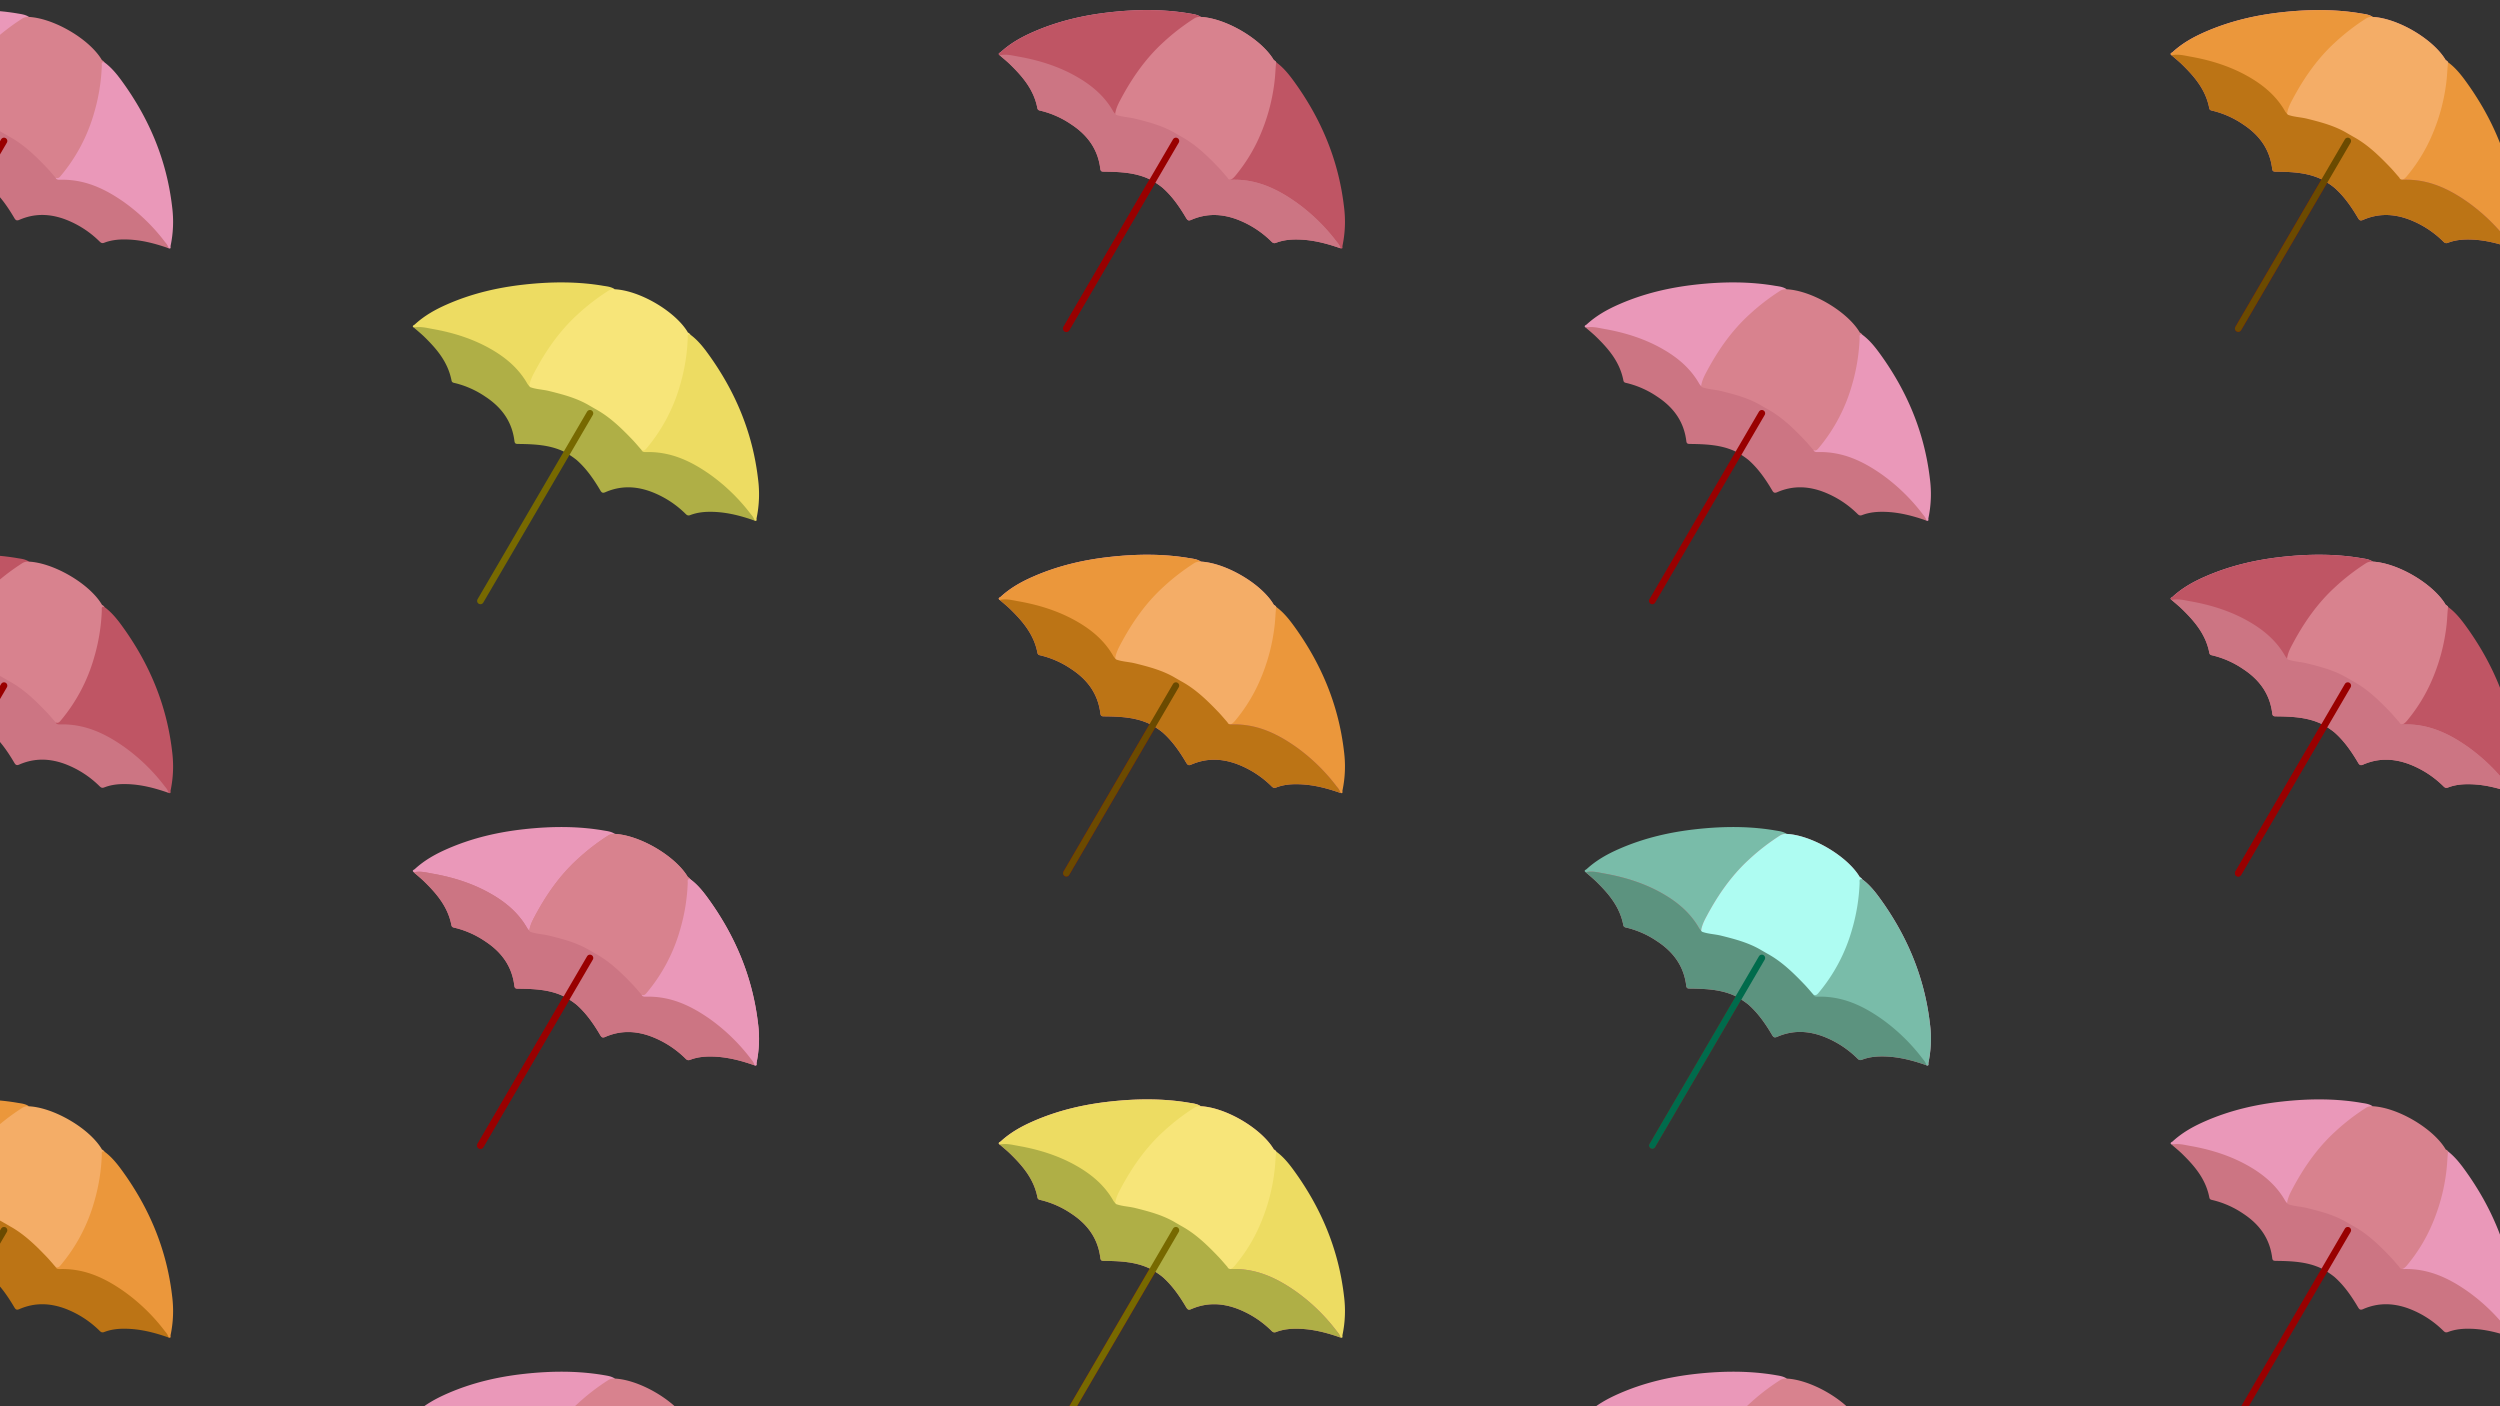 <svg xmlns="http://www.w3.org/2000/svg" viewBox="0 0 1920 1080"><rect x="0" y="0" width="1920" height="1080" fill="#333333" stroke="none"/><defs><style>.cls-1{fill:#ea98b9;}.cls-2{fill:#d8828e;}.cls-3{fill:#bf5564;}.cls-4{fill:#cc7583;}.cls-10,.cls-14,.cls-17,.cls-5{fill:none;stroke-linecap:round;stroke-miterlimit:10;stroke-width:5.1px;}.cls-5{stroke:#900;}.cls-6{fill:#eb973b;}.cls-7{fill:#79bca9;}.cls-8{fill:#f4ad67;}.cls-9{fill:#bc7415;}.cls-10{stroke:#6b4a00;}.cls-11{fill:#eddc62;}.cls-12{fill:#aefcf2;}.cls-13{fill:#5c937f;}.cls-14{stroke:#006b4c;}.cls-15{fill:#f7e579;}.cls-16{fill:#afaf46;}.cls-17{stroke:#776900;}</style></defs><g id="umb"><path class="cls-1" d="M1841.7,972.18c1.38.74,2.47.35,3.62-1a130.61,130.61,0,0,0,26-48.9,146.42,146.42,0,0,0,5.87-36c0-1.11-.65-3.28,1.94-2.72,5.5,4,9.77,9.3,13.77,14.83,20.28,28,34,59.52,38.26,95.88a90,90,0,0,1-1.15,30.29c-.14.64.62,2.67-1.48,1.84-4.81-3.48-8-8.57-12-13-11.32-12.63-24.18-23.2-39.3-30.62-9.08-4.45-18.8-7.26-29.32-7.23a20.69,20.69,0,0,1-4.39-.25C1842.06,975,1840.85,974.29,1841.7,972.18Z"/><path class="cls-1" d="M1822.24,431.34q-40,23.69-61.35,66.34c-1.42,2.84-2.51,5.84-3.75,8.76-2.67,1.11-3.37-1.16-4.27-2.7a63.67,63.67,0,0,0-13.78-15.86c-10.82-9.29-23.57-15.05-37.09-19.37a150.46,150.46,0,0,0-27.43-6c-2.37-.3-4.42-1.48-6.77-1.76-1.85-1.34.21-1.91.78-2.44,7.37-6.78,15.81-11.47,24.63-15.35,19.37-8.53,39.34-13.08,59.62-15.29,20.57-2.25,40.94-2.39,60.92,1.05C1816.71,429.19,1819.74,429.55,1822.24,431.34Z"/><path class="cls-2" d="M1867,524a147.68,147.68,0,0,0,12.06-45c.45-4.3.52-8.58,1.06-12.87a3.7,3.7,0,0,0-1.78-1.55c-4.35-7.53-13.45-16-25.34-22.87-11.18-6.42-22.42-10-31-10.38h0a8.24,8.24,0,0,0-5.34,1.5,166.78,166.78,0,0,0-23.24,18c-13.7,12.51-24.15,27.58-32.86,44-2,3.71-3.76,7.43-4.18,11.6.17,2.32,1.93,2.49,3.59,2.75,14.93,2.33,29.28,6.25,42.57,13.13a35.21,35.21,0,0,0,3.42,2,141.45,141.45,0,0,1,12.42,8.8c8.57,6.88,16,15,23.4,23.17,3.86,1.27,6-1.76,8.13-4.4A126.26,126.26,0,0,0,1867,524Z"/><path class="cls-3" d="M1842.7,554.75c1.38.73,2.47.35,3.62-1a130.65,130.65,0,0,0,26-48.91,146.35,146.35,0,0,0,5.87-36c0-1.1-.65-3.28,1.94-2.71,5.5,4,9.77,9.3,13.77,14.83,20.28,28,34,59.51,38.26,95.87a90,90,0,0,1-1.15,30.3c-.14.64.62,2.66-1.48,1.83-4.81-3.47-8-8.57-12-13-11.32-12.63-24.18-23.19-39.3-30.61-9.08-4.45-18.8-7.26-29.32-7.23a20.06,20.06,0,0,1-4.39-.26C1843.06,557.57,1841.85,556.86,1842.7,554.75Z"/><path class="cls-4" d="M1926.84,604.31a145.67,145.67,0,0,0-31.07-30.42c-14.66-10.4-30.38-18-49.37-17.55-1.47,0-3,.15-3.7-1.59-2.36-2.68-4.63-5.44-7.09-8-8.5-8.88-17.29-17.41-28.09-23.33h0l-4.69-2.69h0c-9.53-5.75-20.24-8.57-31-11.25-4.84-1.2-10-1.28-14.65-3a17.64,17.64,0,0,1-2.11-2.55c-6.52-11.5-16.06-19.65-27-26.07-14.1-8.28-29.62-13.21-45.88-16.07-4.67-.82-9.34-2.14-14.35-1,2.75,2.4,5.6,4.68,8.21,7.24,9.43,9.25,18,19.21,20.72,33.39.32,1.64,1.53,1.73,2.7,2a71.48,71.48,0,0,1,23.23,10.39c12,7.86,20.5,18.54,22.41,34.22.26,2.13,1.39,2.11,3,2.13,11.94.14,23.81.64,34.58,5.72l4.55,2.61,0,0a56.29,56.29,0,0,1,5.63,4c7.37,6.49,13,14.56,18.06,23.14.95,1.61,1.67,2.58,3.93,1.59,11.86-5.17,23.33-4.64,34.56-.64a75.7,75.7,0,0,1,26.93,17.09c1,1,1.88,1.84,3.72,1.13,5.91-2.28,11.93-2.7,18-2.49,11,.38,21.4,3.16,31.55,6.74A12.53,12.53,0,0,0,1926.84,604.31Z"/><line class="cls-5" x1="1803.08" y1="526.56" x2="1718.97" y2="670.63"/><path class="cls-1" d="M1822.24,13.05q-40,23.69-61.35,66.34c-1.42,2.84-2.51,5.84-3.75,8.77-2.67,1.1-3.37-1.17-4.27-2.71a63.67,63.67,0,0,0-13.78-15.86c-10.82-9.29-23.57-15.05-37.09-19.37a151.3,151.3,0,0,0-27.43-6c-2.37-.3-4.42-1.48-6.77-1.76-1.85-1.34.21-1.91.78-2.44,7.37-6.78,15.81-11.47,24.63-15.35,19.37-8.53,39.34-13.08,59.62-15.29,20.57-2.25,40.94-2.39,60.92,1.05C1816.71,10.9,1819.74,11.26,1822.24,13.05Z"/><path class="cls-2" d="M1867,105.67a147.68,147.68,0,0,0,12.06-45c.45-4.3.52-8.58,1.06-12.87a3.7,3.7,0,0,0-1.78-1.55c-4.35-7.53-13.45-16-25.34-22.87-11.18-6.42-22.42-10-31-10.38h0a8.24,8.24,0,0,0-5.34,1.5,166.78,166.78,0,0,0-23.24,18c-13.7,12.51-24.15,27.58-32.86,44-2,3.71-3.76,7.43-4.18,11.6.17,2.33,1.93,2.49,3.59,2.75,14.93,2.33,29.28,6.25,42.57,13.13a35.21,35.21,0,0,0,3.42,2,141.45,141.45,0,0,1,12.42,8.8c8.57,6.88,16,15,23.4,23.17,3.86,1.27,6-1.76,8.13-4.4A126.26,126.26,0,0,0,1867,105.67Z"/><path class="cls-6" d="M1842.7,136.46c1.38.73,2.47.35,3.62-1a130.65,130.65,0,0,0,26-48.91,146.35,146.35,0,0,0,5.87-36c0-1.1-.65-3.28,1.94-2.71,5.5,4,9.77,9.3,13.77,14.83,20.28,28,34,59.51,38.26,95.87a90,90,0,0,1-1.15,30.3c-.14.64.62,2.66-1.48,1.83-4.81-3.47-8-8.57-12-12.95-11.32-12.63-24.18-23.19-39.3-30.61-9.08-4.45-18.8-7.26-29.32-7.23a20.69,20.69,0,0,1-4.39-.25C1843.06,139.28,1841.85,138.57,1842.7,136.46Z"/><path class="cls-4" d="M1926.84,186a145.67,145.67,0,0,0-31.07-30.42c-14.66-10.4-30.38-18-49.37-17.55-1.47,0-3,.15-3.7-1.59-2.36-2.68-4.63-5.44-7.09-8-8.5-8.88-17.29-17.41-28.09-23.33h0l-4.69-2.69h0c-9.53-5.75-20.24-8.57-31-11.25-4.84-1.2-10-1.28-14.65-3A17.64,17.64,0,0,1,1755,85.6C1748.51,74.1,1739,66,1728,59.53c-14.1-8.28-29.62-13.21-45.88-16.07-4.67-.82-9.34-2.14-14.35-1,2.75,2.4,5.6,4.68,8.21,7.24,9.43,9.25,18,19.21,20.72,33.39.32,1.64,1.53,1.73,2.7,2a71.48,71.48,0,0,1,23.23,10.39c12,7.86,20.5,18.54,22.41,34.22.26,2.13,1.39,2.11,3,2.13,11.94.14,23.81.64,34.58,5.72l4.55,2.61,0,0a56.29,56.29,0,0,1,5.63,4c7.37,6.49,13,14.56,18.06,23.14.95,1.61,1.67,2.58,3.93,1.59,11.86-5.17,23.33-4.64,34.56-.64a75.7,75.7,0,0,1,26.93,17.09c1,1,1.88,1.84,3.72,1.13,5.91-2.28,11.93-2.7,18-2.49,11,.38,21.4,3.16,31.55,6.74A12.53,12.53,0,0,0,1926.84,186Z"/><line class="cls-5" x1="1803.08" y1="108.27" x2="1718.97" y2="252.34"/><path class="cls-3" d="M1822.24,431.34q-40,23.69-61.35,66.34c-1.42,2.84-2.51,5.84-3.75,8.76-2.67,1.11-3.37-1.16-4.27-2.7a63.67,63.67,0,0,0-13.78-15.86c-10.82-9.29-23.57-15.05-37.09-19.37a150.46,150.46,0,0,0-27.43-6c-2.37-.3-4.42-1.48-6.77-1.76-1.85-1.34.21-1.91.78-2.44,7.37-6.78,15.81-11.47,24.63-15.35,19.37-8.53,39.34-13.08,59.62-15.29,20.57-2.25,40.94-2.39,60.92,1.05C1816.71,429.19,1819.74,429.55,1822.24,431.34Z"/><path class="cls-2" d="M1867,524a147.68,147.68,0,0,0,12.06-45c.45-4.3.52-8.58,1.06-12.87a3.7,3.7,0,0,0-1.78-1.55c-4.35-7.53-13.45-16-25.34-22.87-11.18-6.42-22.42-10-31-10.38h0a8.24,8.24,0,0,0-5.34,1.5,166.78,166.78,0,0,0-23.24,18c-13.7,12.51-24.15,27.58-32.86,44-2,3.71-3.76,7.43-4.18,11.6.17,2.32,1.93,2.49,3.59,2.75,14.93,2.33,29.28,6.25,42.57,13.13a35.21,35.21,0,0,0,3.42,2,141.45,141.45,0,0,1,12.42,8.8c8.57,6.88,16,15,23.4,23.17,3.86,1.27,6-1.76,8.13-4.4A126.26,126.26,0,0,0,1867,524Z"/><path class="cls-4" d="M1926.84,604.31a145.67,145.67,0,0,0-31.07-30.42c-14.66-10.4-30.38-18-49.37-17.55-1.47,0-3,.15-3.7-1.59-2.36-2.68-4.63-5.44-7.09-8-8.5-8.88-17.29-17.41-28.09-23.33h0l-4.69-2.69h0c-9.53-5.75-20.24-8.57-31-11.25-4.84-1.2-10-1.28-14.65-3a17.64,17.64,0,0,1-2.11-2.55c-6.52-11.5-16.06-19.65-27-26.07-14.1-8.28-29.62-13.21-45.88-16.07-4.67-.82-9.34-2.14-14.35-1,2.75,2.4,5.6,4.68,8.21,7.24,9.43,9.25,18,19.21,20.72,33.39.32,1.64,1.53,1.73,2.7,2a71.48,71.48,0,0,1,23.23,10.39c12,7.86,20.5,18.54,22.41,34.22.26,2.13,1.39,2.11,3,2.13,11.94.14,23.81.64,34.58,5.72l4.55,2.61,0,0a56.29,56.29,0,0,1,5.63,4c7.37,6.49,13,14.56,18.06,23.14.95,1.61,1.67,2.58,3.93,1.59,11.86-5.17,23.33-4.64,34.56-.64a75.7,75.7,0,0,1,26.93,17.09c1,1,1.88,1.84,3.72,1.13,5.91-2.28,11.93-2.7,18-2.49,11,.38,21.4,3.16,31.55,6.74A12.53,12.53,0,0,0,1926.84,604.31Z"/><line class="cls-5" x1="1803.08" y1="526.56" x2="1718.97" y2="670.63"/><path class="cls-7" d="M1372.24,640.49q-40,23.68-61.35,66.33c-1.42,2.84-2.51,5.84-3.75,8.77-2.67,1.1-3.37-1.17-4.27-2.71A63.85,63.85,0,0,0,1289.09,697c-10.82-9.28-23.57-15-37.09-19.37a151.3,151.3,0,0,0-27.43-6c-2.37-.29-4.42-1.47-6.77-1.76-1.85-1.33.21-1.9.78-2.43,7.37-6.78,15.81-11.48,24.63-15.36,19.37-8.52,39.34-13.07,59.62-15.29,20.57-2.25,40.94-2.39,60.92,1.05C1366.71,638.33,1369.74,638.69,1372.24,640.49Z"/><path class="cls-2" d="M1417,733.1a147.61,147.61,0,0,0,12.06-45c.45-4.29.52-8.58,1.06-12.87a3.68,3.68,0,0,0-1.78-1.54c-4.35-7.54-13.45-16-25.34-22.87-11.18-6.42-22.42-10-31-10.38h0a8.29,8.29,0,0,0-5.34,1.5,167.54,167.54,0,0,0-23.24,18c-13.7,12.52-24.15,27.59-32.86,44-2,3.7-3.76,7.43-4.18,11.6.17,2.32,1.93,2.48,3.59,2.74,14.93,2.33,29.28,6.26,42.57,13.14a35.12,35.12,0,0,0,3.42,2,139.48,139.48,0,0,1,12.42,8.81c8.57,6.87,16,15,23.4,23.16,3.86,1.28,6-1.75,8.13-4.4A126,126,0,0,0,1417,733.1Z"/><path class="cls-1" d="M1392.7,763.89c1.38.74,2.47.35,3.62-1a130.61,130.61,0,0,0,26-48.9,146.42,146.42,0,0,0,5.87-36c0-1.11-.65-3.28,1.94-2.72,5.5,4,9.77,9.3,13.77,14.83,20.28,28,34,59.52,38.26,95.88a90,90,0,0,1-1.15,30.29c-.14.64.62,2.67-1.48,1.84-4.81-3.48-8-8.57-12-13-11.32-12.63-24.18-23.2-39.3-30.62-9.08-4.45-18.8-7.26-29.32-7.23a20.69,20.69,0,0,1-4.39-.25C1393.06,766.71,1391.85,766,1392.7,763.89Z"/><path class="cls-4" d="M1476.84,813.45A146.15,146.15,0,0,0,1445.77,783c-14.66-10.39-30.38-18-49.37-17.55-1.47,0-3,.16-3.7-1.59-2.36-2.67-4.63-5.44-7.09-8-8.5-8.88-17.29-17.41-28.09-23.34h0l-4.69-2.69h0c-9.53-5.75-20.24-8.56-31-11.24-4.84-1.2-10-1.28-14.65-3A18.19,18.19,0,0,1,1305,713c-6.52-11.51-16.06-19.66-27-26.08-14.1-8.28-29.62-13.21-45.88-16.06-4.67-.83-9.34-2.14-14.35-1,2.75,2.41,5.6,4.69,8.21,7.25,9.43,9.24,18,19.2,20.72,33.38.32,1.64,1.53,1.74,2.7,2a71.46,71.46,0,0,1,23.23,10.38c12,7.87,20.5,18.54,22.41,34.23.26,2.12,1.39,2.11,3,2.12,11.94.15,23.81.64,34.58,5.72l4.55,2.62,0,0a59.71,59.71,0,0,1,5.63,4c7.37,6.5,13,14.56,18.06,23.14.95,1.62,1.67,2.59,3.93,1.6,11.86-5.18,23.33-4.65,34.56-.64a75.67,75.67,0,0,1,26.93,17.08c1,1,1.88,1.84,3.72,1.13,5.91-2.27,11.93-2.7,18-2.49,11,.39,21.4,3.16,31.55,6.75A12.57,12.57,0,0,0,1476.84,813.45Z"/><line class="cls-5" x1="1353.08" y1="735.71" x2="1268.97" y2="879.78"/><path class="cls-1" d="M922.24,431.34q-40,23.69-61.35,66.34c-1.42,2.84-2.51,5.84-3.75,8.76-2.67,1.11-3.37-1.16-4.27-2.7a63.67,63.67,0,0,0-13.78-15.86c-10.82-9.29-23.57-15.05-37.09-19.37a150.46,150.46,0,0,0-27.43-6c-2.37-.3-4.42-1.48-6.77-1.76-1.85-1.34.21-1.91.78-2.44,7.37-6.78,15.81-11.47,24.63-15.35,19.37-8.53,39.34-13.08,59.62-15.29,20.57-2.25,40.94-2.39,60.92,1.05C916.71,429.19,919.74,429.55,922.24,431.34Z"/><path class="cls-2" d="M967,524a147.68,147.68,0,0,0,12.06-45c.45-4.3.52-8.58,1.06-12.87a3.7,3.7,0,0,0-1.78-1.55C974,457,964.93,448.53,953,441.7c-11.18-6.42-22.42-10-31-10.38h0a8.24,8.24,0,0,0-5.34,1.5,166.78,166.78,0,0,0-23.24,18c-13.7,12.51-24.15,27.58-32.86,44-2,3.71-3.76,7.43-4.18,11.6.17,2.32,1.93,2.49,3.59,2.75,14.93,2.33,29.28,6.25,42.57,13.13a35.21,35.21,0,0,0,3.42,2,141.45,141.45,0,0,1,12.42,8.8c8.57,6.88,16,15,23.4,23.17,3.86,1.27,6-1.76,8.13-4.4A126.26,126.26,0,0,0,967,524Z"/><path class="cls-6" d="M942.7,554.75c1.38.73,2.47.35,3.62-1a130.65,130.65,0,0,0,26-48.91,146.35,146.35,0,0,0,5.87-36c0-1.1-.65-3.28,1.94-2.71,5.5,4,9.77,9.3,13.77,14.83,20.28,28,34,59.51,38.26,95.87a90,90,0,0,1-1.15,30.3c-.14.64.62,2.66-1.48,1.83-4.81-3.47-8-8.57-12-13-11.32-12.63-24.18-23.19-39.3-30.61-9.08-4.45-18.8-7.26-29.32-7.23a20.06,20.06,0,0,1-4.39-.26C943.06,557.57,941.85,556.86,942.7,554.75Z"/><path class="cls-4" d="M1026.84,604.31a145.67,145.67,0,0,0-31.07-30.42c-14.66-10.4-30.38-18-49.37-17.55-1.47,0-3,.15-3.7-1.59-2.36-2.68-4.63-5.44-7.09-8-8.5-8.88-17.29-17.41-28.09-23.33h0l-4.69-2.69h0c-9.53-5.75-20.24-8.57-31-11.25-4.84-1.2-10-1.28-14.65-3a17.64,17.64,0,0,1-2.11-2.55c-6.52-11.5-16.06-19.65-27-26.07-14.1-8.28-29.62-13.21-45.88-16.07-4.67-.82-9.34-2.14-14.35-1,2.75,2.4,5.6,4.68,8.21,7.24,9.43,9.25,18,19.21,20.72,33.39.32,1.64,1.53,1.73,2.7,2a71.48,71.48,0,0,1,23.23,10.39c12,7.86,20.5,18.54,22.41,34.22.26,2.13,1.39,2.11,3,2.13,11.94.14,23.81.64,34.58,5.72l4.55,2.61,0,0a56.29,56.29,0,0,1,5.63,4c7.37,6.49,13,14.56,18.06,23.14,1,1.61,1.67,2.58,3.93,1.59,11.86-5.17,23.33-4.64,34.56-.64a75.7,75.7,0,0,1,26.93,17.09c1,1,1.88,1.84,3.72,1.13,5.91-2.28,11.93-2.7,18-2.49,11,.38,21.4,3.16,31.55,6.74A12.53,12.53,0,0,0,1026.84,604.31Z"/><line class="cls-5" x1="903.08" y1="526.56" x2="818.97" y2="670.63"/><path class="cls-6" d="M1822.24,13.05q-40,23.69-61.35,66.34c-1.42,2.84-2.51,5.84-3.75,8.77-2.67,1.1-3.37-1.17-4.27-2.71a63.67,63.67,0,0,0-13.78-15.86c-10.82-9.29-23.57-15.05-37.09-19.37a151.3,151.3,0,0,0-27.43-6c-2.37-.3-4.42-1.48-6.77-1.76-1.85-1.34.21-1.91.78-2.44,7.37-6.78,15.81-11.47,24.63-15.35,19.37-8.53,39.34-13.08,59.62-15.29,20.57-2.25,40.94-2.39,60.92,1.05C1816.71,10.9,1819.74,11.26,1822.24,13.05Z"/><path class="cls-8" d="M1867,105.67a147.68,147.68,0,0,0,12.06-45c.45-4.3.52-8.58,1.06-12.87a3.7,3.7,0,0,0-1.78-1.55c-4.35-7.53-13.45-16-25.34-22.87-11.18-6.42-22.42-10-31-10.38h0a8.24,8.24,0,0,0-5.34,1.5,166.78,166.78,0,0,0-23.24,18c-13.7,12.51-24.15,27.58-32.86,44-2,3.71-3.76,7.43-4.18,11.6.17,2.33,1.93,2.49,3.59,2.75,14.93,2.33,29.28,6.25,42.57,13.13a35.21,35.21,0,0,0,3.42,2,141.45,141.45,0,0,1,12.42,8.8c8.57,6.88,16,15,23.4,23.17,3.86,1.27,6-1.76,8.13-4.4A126.26,126.26,0,0,0,1867,105.67Z"/><path class="cls-9" d="M1926.84,186a145.67,145.67,0,0,0-31.07-30.42c-14.66-10.4-30.38-18-49.37-17.55-1.47,0-3,.15-3.7-1.59-2.36-2.68-4.63-5.44-7.09-8-8.5-8.88-17.29-17.41-28.09-23.33h0l-4.69-2.69h0c-9.53-5.75-20.24-8.57-31-11.25-4.84-1.2-10-1.28-14.65-3A17.64,17.64,0,0,1,1755,85.6C1748.51,74.1,1739,66,1728,59.53c-14.1-8.28-29.62-13.21-45.88-16.07-4.67-.82-9.34-2.14-14.35-1,2.75,2.4,5.6,4.68,8.21,7.24,9.43,9.25,18,19.21,20.72,33.39.32,1.64,1.53,1.73,2.7,2a71.48,71.48,0,0,1,23.23,10.39c12,7.86,20.5,18.54,22.41,34.22.26,2.13,1.39,2.11,3,2.13,11.94.14,23.81.64,34.58,5.72l4.55,2.61,0,0a56.29,56.29,0,0,1,5.63,4c7.37,6.49,13,14.56,18.06,23.14.95,1.61,1.67,2.58,3.93,1.59,11.86-5.17,23.33-4.64,34.56-.64a75.7,75.7,0,0,1,26.93,17.09c1,1,1.88,1.84,3.72,1.13,5.91-2.28,11.93-2.7,18-2.49,11,.38,21.4,3.16,31.55,6.74A12.53,12.53,0,0,0,1926.84,186Z"/><line class="cls-10" x1="1803.08" y1="108.27" x2="1718.97" y2="252.34"/><path class="cls-1" d="M1372.24,222.2q-40,23.69-61.35,66.33c-1.42,2.84-2.51,5.84-3.75,8.77-2.67,1.1-3.37-1.17-4.27-2.71a63.85,63.85,0,0,0-13.78-15.86c-10.82-9.28-23.57-15-37.09-19.37a151.3,151.3,0,0,0-27.43-6c-2.37-.29-4.42-1.47-6.77-1.76-1.85-1.33.21-1.9.78-2.43,7.37-6.78,15.81-11.48,24.63-15.36,19.37-8.52,39.34-13.07,59.62-15.29,20.57-2.25,40.94-2.39,60.92,1.05C1366.71,220,1369.74,220.4,1372.24,222.2Z"/><path class="cls-2" d="M1417,314.81a147.61,147.61,0,0,0,12.06-45c.45-4.29.52-8.58,1.06-12.87a3.68,3.68,0,0,0-1.78-1.54c-4.35-7.54-13.45-16-25.34-22.87-11.18-6.42-22.42-10-31-10.38h0a8.29,8.29,0,0,0-5.34,1.5,167.54,167.54,0,0,0-23.24,18c-13.7,12.52-24.15,27.59-32.86,44-2,3.7-3.76,7.43-4.18,11.6.17,2.32,1.93,2.48,3.59,2.74,14.93,2.33,29.28,6.26,42.57,13.14a35.12,35.12,0,0,0,3.42,2,139.48,139.48,0,0,1,12.42,8.81c8.57,6.87,16,15,23.4,23.16,3.86,1.28,6-1.75,8.13-4.4A126,126,0,0,0,1417,314.81Z"/><path class="cls-1" d="M1392.7,345.6c1.38.74,2.47.35,3.62-1a130.61,130.61,0,0,0,26-48.9,146.42,146.42,0,0,0,5.87-36c0-1.11-.65-3.28,1.94-2.72,5.5,4,9.77,9.3,13.77,14.83,20.28,28,34,59.52,38.26,95.88a90,90,0,0,1-1.15,30.29c-.14.64.62,2.67-1.48,1.84-4.81-3.48-8-8.57-12-12.95-11.32-12.63-24.18-23.2-39.3-30.62-9.08-4.45-18.8-7.26-29.32-7.23a20.69,20.69,0,0,1-4.39-.25C1393.06,348.42,1391.85,347.71,1392.7,345.6Z"/><path class="cls-4" d="M1476.84,395.16a146.15,146.15,0,0,0-31.07-30.42c-14.66-10.39-30.38-18-49.37-17.55-1.47,0-3,.16-3.7-1.59-2.36-2.67-4.63-5.44-7.09-8-8.5-8.88-17.29-17.41-28.09-23.34h0l-4.69-2.69h0c-9.53-5.75-20.24-8.56-31-11.24-4.84-1.2-10-1.28-14.65-3a18.19,18.19,0,0,1-2.11-2.55c-6.52-11.51-16.06-19.66-27-26.08-14.1-8.28-29.62-13.21-45.88-16.06-4.67-.83-9.34-2.14-14.35-1.05,2.75,2.41,5.6,4.69,8.21,7.25,9.43,9.24,18,19.2,20.72,33.38.32,1.64,1.53,1.74,2.7,2a71.46,71.46,0,0,1,23.23,10.38c12,7.87,20.5,18.54,22.41,34.23.26,2.12,1.39,2.11,3,2.12,11.94.15,23.81.64,34.58,5.72l4.55,2.62,0,0a59.71,59.71,0,0,1,5.63,4c7.37,6.5,13,14.56,18.06,23.14.95,1.62,1.67,2.59,3.93,1.6,11.86-5.18,23.33-4.65,34.56-.64a75.67,75.67,0,0,1,26.93,17.08c1,1,1.88,1.84,3.72,1.13,5.91-2.27,11.93-2.7,18-2.49,11,.39,21.4,3.16,31.55,6.75A12.57,12.57,0,0,0,1476.84,395.16Z"/><line class="cls-5" x1="1353.08" y1="317.42" x2="1268.97" y2="461.49"/><path class="cls-1" d="M922.24,13.05q-40,23.69-61.35,66.34c-1.42,2.84-2.51,5.84-3.75,8.77-2.67,1.1-3.37-1.17-4.27-2.71a63.67,63.67,0,0,0-13.78-15.86C828.27,60.3,815.52,54.54,802,50.22a151.3,151.3,0,0,0-27.43-6c-2.37-.3-4.42-1.48-6.77-1.76-1.85-1.34.21-1.91.78-2.44,7.37-6.78,15.81-11.47,24.63-15.35,19.37-8.53,39.34-13.08,59.62-15.29C873.4,7.09,893.77,7,913.75,10.39,916.71,10.9,919.74,11.26,922.24,13.05Z"/><path class="cls-2" d="M967,105.67a147.68,147.68,0,0,0,12.06-45c.45-4.3.52-8.58,1.06-12.87a3.7,3.7,0,0,0-1.78-1.55c-4.35-7.53-13.45-16-25.34-22.87-11.18-6.42-22.42-10-31-10.38h0a8.24,8.24,0,0,0-5.34,1.5,166.78,166.78,0,0,0-23.24,18c-13.7,12.51-24.15,27.58-32.86,44-2,3.71-3.76,7.43-4.18,11.6.17,2.33,1.93,2.49,3.59,2.75,14.93,2.33,29.28,6.25,42.57,13.13a35.21,35.21,0,0,0,3.42,2,141.45,141.45,0,0,1,12.42,8.8c8.57,6.88,16,15,23.4,23.17,3.86,1.27,6-1.76,8.13-4.4A126.26,126.26,0,0,0,967,105.67Z"/><path class="cls-3" d="M942.7,136.46c1.38.73,2.47.35,3.62-1a130.65,130.65,0,0,0,26-48.91,146.35,146.35,0,0,0,5.87-36c0-1.1-.65-3.28,1.94-2.71,5.5,4,9.77,9.3,13.77,14.83,20.28,28,34,59.51,38.26,95.87a90,90,0,0,1-1.15,30.3c-.14.64.62,2.66-1.48,1.83-4.81-3.47-8-8.57-12-12.95-11.32-12.63-24.18-23.19-39.3-30.61-9.08-4.45-18.8-7.26-29.32-7.23a20.69,20.69,0,0,1-4.39-.25C943.06,139.28,941.85,138.57,942.7,136.46Z"/><path class="cls-4" d="M1026.84,186a145.67,145.67,0,0,0-31.07-30.42c-14.66-10.4-30.38-18-49.37-17.55-1.47,0-3,.15-3.7-1.59-2.36-2.68-4.63-5.44-7.09-8-8.5-8.88-17.29-17.41-28.09-23.33h0l-4.69-2.69h0c-9.53-5.75-20.24-8.57-31-11.25-4.84-1.2-10-1.28-14.65-3A17.64,17.64,0,0,1,855,85.6C848.51,74.1,839,66,828,59.53c-14.1-8.28-29.62-13.21-45.88-16.07-4.67-.82-9.34-2.14-14.35-1,2.75,2.4,5.6,4.68,8.21,7.24,9.43,9.25,18,19.21,20.72,33.39.32,1.64,1.53,1.73,2.7,2a71.48,71.48,0,0,1,23.23,10.39c12,7.86,20.5,18.54,22.41,34.22.26,2.13,1.39,2.11,3,2.13,11.94.14,23.81.64,34.58,5.72l4.55,2.61,0,0a56.29,56.29,0,0,1,5.63,4c7.37,6.49,13,14.56,18.06,23.14,1,1.61,1.67,2.58,3.93,1.59,11.86-5.17,23.33-4.64,34.56-.64a75.7,75.7,0,0,1,26.93,17.09c1,1,1.88,1.84,3.72,1.13,5.91-2.28,11.93-2.7,18-2.49,11,.38,21.4,3.16,31.55,6.74A12.53,12.53,0,0,0,1026.84,186Z"/><line class="cls-5" x1="903.08" y1="108.27" x2="818.97" y2="252.34"/><path class="cls-1" d="M1822.24,849.63q-40,23.68-61.35,66.34c-1.42,2.84-2.51,5.84-3.75,8.76-2.67,1.11-3.37-1.16-4.27-2.7a63.67,63.67,0,0,0-13.78-15.86c-10.82-9.29-23.57-15-37.09-19.37a150.46,150.46,0,0,0-27.43-6c-2.37-.3-4.42-1.48-6.77-1.76-1.85-1.34.21-1.91.78-2.44,7.37-6.78,15.81-11.47,24.63-15.35,19.37-8.53,39.34-13.08,59.62-15.29,20.57-2.25,40.94-2.39,60.92,1.05C1816.71,847.48,1819.74,847.84,1822.24,849.63Z"/><path class="cls-2" d="M1867,942.25a147.68,147.68,0,0,0,12.06-45c.45-4.3.52-8.58,1.06-12.87a3.7,3.7,0,0,0-1.78-1.55c-4.35-7.53-13.45-16-25.34-22.87-11.18-6.42-22.42-10-31-10.38h0a8.24,8.24,0,0,0-5.34,1.5,167.47,167.47,0,0,0-23.24,18c-13.7,12.52-24.15,27.59-32.86,44-2,3.7-3.76,7.43-4.18,11.6.17,2.32,1.93,2.49,3.59,2.75,14.93,2.33,29.28,6.25,42.57,13.13a35.21,35.21,0,0,0,3.42,2,141.45,141.45,0,0,1,12.42,8.8c8.57,6.88,16,15,23.4,23.17,3.86,1.27,6-1.76,8.13-4.4A126.26,126.26,0,0,0,1867,942.25Z"/><path class="cls-4" d="M1926.84,1022.6a145.67,145.67,0,0,0-31.07-30.42c-14.66-10.4-30.38-18-49.37-17.55-1.47,0-3,.15-3.7-1.59-2.36-2.68-4.63-5.44-7.09-8-8.5-8.88-17.29-17.41-28.09-23.33h0l-4.69-2.69h0c-9.53-5.75-20.24-8.57-31-11.25-4.84-1.2-10-1.28-14.65-3a17.64,17.64,0,0,1-2.11-2.55c-6.52-11.5-16.06-19.65-27-26.07-14.1-8.28-29.62-13.21-45.88-16.07-4.67-.82-9.34-2.14-14.35-1,2.75,2.4,5.6,4.68,8.21,7.24,9.43,9.25,18,19.21,20.72,33.39.32,1.64,1.53,1.73,2.7,2A71.48,71.48,0,0,1,1722.66,932c12,7.86,20.5,18.54,22.41,34.22.26,2.13,1.39,2.11,3,2.13,11.94.14,23.81.64,34.58,5.72l4.55,2.61,0,0a57.86,57.86,0,0,1,5.63,4c7.37,6.5,13,14.57,18.06,23.15.95,1.61,1.67,2.58,3.93,1.59,11.86-5.17,23.33-4.64,34.56-.64a75.7,75.7,0,0,1,26.93,17.09c1,1,1.88,1.84,3.72,1.13,5.91-2.28,11.93-2.7,18-2.49,11,.38,21.4,3.16,31.55,6.74A12.53,12.53,0,0,0,1926.84,1022.6Z"/><line class="cls-5" x1="1803.08" y1="944.85" x2="1718.97" y2="1088.92"/><path class="cls-1" d="M1372.24,1058.78q-40,23.68-61.35,66.33c-1.42,2.84-2.51,5.84-3.75,8.77-2.67,1.1-3.37-1.17-4.27-2.71a63.85,63.85,0,0,0-13.78-15.86c-10.82-9.28-23.57-15-37.09-19.37a151.3,151.3,0,0,0-27.43-6c-2.37-.29-4.42-1.47-6.77-1.76-1.85-1.33.21-1.9.78-2.43,7.37-6.78,15.81-11.48,24.63-15.36,19.37-8.52,39.34-13.07,59.62-15.29,20.57-2.25,40.94-2.39,60.92,1C1366.71,1056.62,1369.74,1057,1372.24,1058.78Z"/><path class="cls-2" d="M1417,1151.39a147.61,147.61,0,0,0,12.06-45c.45-4.29.52-8.58,1.06-12.87a3.68,3.68,0,0,0-1.78-1.54c-4.35-7.54-13.45-16-25.34-22.87-11.18-6.42-22.42-10-31-10.38h0a8.29,8.29,0,0,0-5.34,1.5,167.54,167.54,0,0,0-23.24,18c-13.7,12.52-24.15,27.59-32.86,44-2,3.7-3.76,7.43-4.18,11.6.17,2.32,1.93,2.48,3.59,2.74,14.93,2.33,29.28,6.26,42.57,13.14a35.12,35.12,0,0,0,3.42,2,139.48,139.48,0,0,1,12.42,8.81c8.57,6.87,16,15,23.4,23.16,3.86,1.28,6-1.75,8.13-4.4A126,126,0,0,0,1417,1151.39Z"/><path class="cls-1" d="M922.24,849.63q-40,23.68-61.35,66.34c-1.42,2.84-2.51,5.84-3.75,8.76-2.67,1.11-3.37-1.16-4.27-2.7a63.67,63.67,0,0,0-13.78-15.86c-10.82-9.29-23.57-15-37.09-19.37a150.46,150.46,0,0,0-27.43-6c-2.37-.3-4.42-1.48-6.77-1.76-1.85-1.34.21-1.91.78-2.44,7.37-6.78,15.81-11.47,24.63-15.35,19.37-8.53,39.34-13.08,59.62-15.29,20.57-2.25,40.94-2.39,60.92,1.05C916.71,847.48,919.74,847.84,922.24,849.63Z"/><path class="cls-2" d="M967,942.25a147.68,147.68,0,0,0,12.06-45c.45-4.3.52-8.58,1.06-12.87a3.7,3.7,0,0,0-1.78-1.55c-4.35-7.53-13.45-16-25.34-22.87-11.18-6.42-22.42-10-31-10.38h0a8.24,8.24,0,0,0-5.34,1.5,167.47,167.47,0,0,0-23.24,18c-13.7,12.52-24.15,27.59-32.86,44-2,3.7-3.76,7.43-4.18,11.6.17,2.32,1.93,2.49,3.59,2.75,14.93,2.33,29.28,6.25,42.57,13.13a35.21,35.21,0,0,0,3.42,2,141.45,141.45,0,0,1,12.42,8.8c8.57,6.88,16,15,23.4,23.17,3.86,1.27,6-1.76,8.13-4.4A126.26,126.26,0,0,0,967,942.25Z"/><path class="cls-11" d="M942.7,973c1.38.73,2.47.35,3.62-1a130.65,130.65,0,0,0,26-48.91,146.35,146.35,0,0,0,5.87-36c0-1.1-.65-3.28,1.94-2.71,5.5,4,9.77,9.3,13.77,14.83,20.28,28,34,59.51,38.26,95.87a90,90,0,0,1-1.15,30.3c-.14.64.62,2.66-1.48,1.83-4.81-3.47-8-8.57-12-13-11.32-12.63-24.18-23.19-39.3-30.61-9.08-4.45-18.8-7.26-29.32-7.23a20.06,20.06,0,0,1-4.39-.26C943.06,975.86,941.85,975.15,942.7,973Z"/><path class="cls-4" d="M1026.84,1022.6a145.67,145.67,0,0,0-31.07-30.42c-14.66-10.4-30.38-18-49.37-17.55-1.47,0-3,.15-3.7-1.59-2.36-2.68-4.63-5.44-7.09-8-8.5-8.88-17.29-17.41-28.09-23.33h0L902.83,939h0c-9.53-5.75-20.24-8.57-31-11.25-4.84-1.2-10-1.28-14.65-3a17.64,17.64,0,0,1-2.11-2.55c-6.52-11.5-16.06-19.65-27-26.07-14.1-8.28-29.62-13.21-45.88-16.07-4.67-.82-9.34-2.14-14.35-1,2.75,2.4,5.6,4.68,8.21,7.24,9.43,9.25,18,19.21,20.72,33.39.32,1.64,1.53,1.73,2.7,2A71.48,71.48,0,0,1,822.66,932c12,7.86,20.5,18.54,22.41,34.22.26,2.13,1.39,2.11,3,2.13,11.94.14,23.81.64,34.58,5.72l4.55,2.61,0,0a57.86,57.86,0,0,1,5.63,4c7.37,6.5,13,14.57,18.06,23.15,1,1.61,1.67,2.58,3.93,1.59,11.86-5.17,23.33-4.64,34.56-.64a75.7,75.7,0,0,1,26.93,17.09c1,1,1.88,1.84,3.72,1.13,5.91-2.28,11.93-2.7,18-2.49,11,.38,21.4,3.16,31.55,6.74A12.53,12.53,0,0,0,1026.84,1022.6Z"/><line class="cls-5" x1="903.08" y1="944.85" x2="818.97" y2="1088.92"/><path class="cls-12" d="M1417,733.1a147.61,147.61,0,0,0,12.06-45c.45-4.29.52-8.58,1.06-12.87a3.68,3.68,0,0,0-1.78-1.54c-4.35-7.54-13.45-16-25.34-22.87-11.18-6.42-22.42-10-31-10.38h0a8.29,8.29,0,0,0-5.34,1.5,167.54,167.54,0,0,0-23.24,18c-13.7,12.52-24.15,27.59-32.86,44-2,3.7-3.76,7.43-4.18,11.6.17,2.32,1.93,2.48,3.59,2.74,14.93,2.33,29.28,6.26,42.57,13.14a35.12,35.12,0,0,0,3.42,2,139.48,139.48,0,0,1,12.42,8.81c8.57,6.87,16,15,23.4,23.16,3.86,1.28,6-1.75,8.13-4.4A126,126,0,0,0,1417,733.1Z"/><path class="cls-7" d="M1392.7,763.89c1.38.74,2.47.35,3.62-1a130.61,130.61,0,0,0,26-48.9,146.42,146.42,0,0,0,5.87-36c0-1.11-.65-3.28,1.94-2.72,5.5,4,9.77,9.3,13.77,14.83,20.28,28,34,59.52,38.26,95.88a90,90,0,0,1-1.15,30.29c-.14.64.62,2.67-1.48,1.84-4.81-3.48-8-8.57-12-13-11.32-12.63-24.18-23.2-39.3-30.62-9.08-4.45-18.8-7.26-29.32-7.23a20.69,20.69,0,0,1-4.39-.25C1393.06,766.71,1391.85,766,1392.7,763.89Z"/><path class="cls-13" d="M1476.84,813.45A146.15,146.15,0,0,0,1445.77,783c-14.66-10.39-30.38-18-49.37-17.55-1.47,0-3,.16-3.7-1.59-2.36-2.67-4.63-5.44-7.09-8-8.5-8.88-17.29-17.41-28.09-23.34h0l-4.69-2.69h0c-9.53-5.75-20.24-8.56-31-11.24-4.84-1.2-10-1.28-14.65-3A18.19,18.19,0,0,1,1305,713c-6.52-11.51-16.06-19.66-27-26.08-14.1-8.28-29.62-13.21-45.88-16.06-4.67-.83-9.34-2.14-14.35-1,2.75,2.41,5.6,4.69,8.21,7.25,9.43,9.24,18,19.2,20.72,33.38.32,1.64,1.53,1.74,2.7,2a71.46,71.46,0,0,1,23.23,10.38c12,7.87,20.5,18.54,22.41,34.23.26,2.12,1.39,2.11,3,2.12,11.94.15,23.81.64,34.58,5.72l4.55,2.62,0,0a59.71,59.71,0,0,1,5.63,4c7.37,6.5,13,14.56,18.06,23.14.95,1.62,1.67,2.59,3.93,1.6,11.86-5.18,23.33-4.65,34.56-.64a75.67,75.67,0,0,1,26.93,17.08c1,1,1.88,1.84,3.72,1.13,5.91-2.27,11.93-2.7,18-2.49,11,.39,21.4,3.16,31.55,6.75A12.57,12.57,0,0,0,1476.84,813.45Z"/><line class="cls-14" x1="1353.08" y1="735.71" x2="1268.97" y2="879.78"/><path class="cls-6" d="M922.24,431.34q-40,23.69-61.35,66.34c-1.42,2.84-2.51,5.84-3.75,8.76-2.67,1.11-3.37-1.16-4.27-2.7a63.67,63.67,0,0,0-13.78-15.86c-10.82-9.29-23.57-15.05-37.09-19.37a150.46,150.46,0,0,0-27.43-6c-2.37-.3-4.42-1.48-6.77-1.76-1.85-1.34.21-1.91.78-2.44,7.37-6.78,15.81-11.47,24.63-15.35,19.37-8.53,39.34-13.08,59.62-15.29,20.57-2.25,40.94-2.39,60.92,1.05C916.71,429.19,919.74,429.55,922.24,431.34Z"/><path class="cls-8" d="M967,524a147.68,147.68,0,0,0,12.06-45c.45-4.3.52-8.58,1.06-12.87a3.7,3.7,0,0,0-1.78-1.55C974,457,964.93,448.53,953,441.7c-11.18-6.42-22.42-10-31-10.38h0a8.24,8.24,0,0,0-5.34,1.5,166.78,166.78,0,0,0-23.24,18c-13.7,12.51-24.15,27.58-32.86,44-2,3.71-3.76,7.43-4.18,11.6.17,2.32,1.93,2.49,3.59,2.75,14.93,2.33,29.28,6.25,42.57,13.13a35.21,35.21,0,0,0,3.42,2,141.45,141.45,0,0,1,12.42,8.8c8.57,6.88,16,15,23.4,23.17,3.86,1.27,6-1.76,8.13-4.4A126.26,126.26,0,0,0,967,524Z"/><path class="cls-9" d="M1026.84,604.31a145.67,145.67,0,0,0-31.07-30.42c-14.66-10.4-30.38-18-49.37-17.55-1.47,0-3,.15-3.7-1.59-2.36-2.68-4.63-5.44-7.09-8-8.5-8.88-17.29-17.41-28.09-23.33h0l-4.69-2.69h0c-9.53-5.75-20.24-8.57-31-11.25-4.84-1.2-10-1.28-14.65-3a17.64,17.64,0,0,1-2.11-2.55c-6.52-11.5-16.06-19.65-27-26.07-14.1-8.28-29.62-13.21-45.88-16.07-4.67-.82-9.34-2.14-14.35-1,2.75,2.4,5.6,4.68,8.21,7.24,9.43,9.25,18,19.21,20.72,33.39.32,1.64,1.53,1.73,2.7,2a71.48,71.48,0,0,1,23.23,10.39c12,7.86,20.5,18.54,22.41,34.22.26,2.13,1.39,2.11,3,2.13,11.94.14,23.81.64,34.58,5.72l4.55,2.61,0,0a56.29,56.29,0,0,1,5.63,4c7.37,6.49,13,14.56,18.06,23.14,1,1.61,1.67,2.58,3.93,1.59,11.86-5.17,23.33-4.64,34.56-.64a75.7,75.7,0,0,1,26.93,17.09c1,1,1.88,1.84,3.72,1.13,5.91-2.28,11.93-2.7,18-2.49,11,.38,21.4,3.16,31.55,6.74A12.53,12.53,0,0,0,1026.84,604.31Z"/><line class="cls-10" x1="903.08" y1="526.56" x2="818.97" y2="670.63"/><path class="cls-1" d="M472.24,640.49q-40,23.68-61.35,66.33c-1.42,2.84-2.51,5.84-3.75,8.77-2.67,1.1-3.37-1.17-4.27-2.71A63.85,63.85,0,0,0,389.09,697c-10.82-9.28-23.57-15-37.09-19.37a151.3,151.3,0,0,0-27.43-6c-2.37-.29-4.42-1.47-6.77-1.76-1.85-1.33.21-1.9.78-2.43,7.37-6.78,15.81-11.48,24.63-15.36,19.37-8.52,39.34-13.07,59.62-15.29,20.57-2.25,40.94-2.39,60.92,1.05C466.71,638.33,469.74,638.69,472.24,640.49Z"/><path class="cls-2" d="M517,733.1a147.61,147.61,0,0,0,12.06-45c.45-4.29.52-8.58,1.06-12.87a3.68,3.68,0,0,0-1.78-1.54c-4.35-7.54-13.45-16-25.34-22.87-11.18-6.42-22.42-10-31-10.38h0a8.29,8.29,0,0,0-5.34,1.5,167.54,167.54,0,0,0-23.24,18c-13.7,12.52-24.15,27.59-32.86,44-2,3.7-3.76,7.43-4.18,11.6.17,2.32,1.93,2.48,3.59,2.74,14.93,2.33,29.28,6.26,42.57,13.14a35.12,35.12,0,0,0,3.42,2,139.48,139.48,0,0,1,12.42,8.81c8.57,6.87,16,15,23.4,23.16,3.86,1.28,6-1.75,8.13-4.4A126,126,0,0,0,517,733.1Z"/><path class="cls-1" d="M492.7,763.89c1.38.74,2.47.35,3.62-1a130.61,130.61,0,0,0,26-48.9,146.42,146.42,0,0,0,5.87-36c0-1.11-.65-3.28,1.94-2.72,5.5,4,9.77,9.3,13.77,14.83,20.28,28,34,59.52,38.26,95.88a90,90,0,0,1-1.15,30.29c-.14.64.62,2.67-1.48,1.84-4.81-3.48-8.05-8.57-12-13-11.32-12.63-24.18-23.2-39.3-30.62-9.08-4.45-18.8-7.26-29.32-7.23a20.69,20.69,0,0,1-4.39-.25C493.06,766.71,491.85,766,492.7,763.89Z"/><path class="cls-4" d="M576.84,813.45A146.15,146.15,0,0,0,545.77,783c-14.66-10.39-30.38-18-49.37-17.55-1.47,0-3,.16-3.7-1.59-2.36-2.67-4.63-5.44-7.09-8-8.5-8.88-17.29-17.41-28.09-23.34h0l-4.69-2.69h0c-9.53-5.75-20.24-8.56-31-11.24-4.84-1.2-10-1.28-14.65-3A18.19,18.19,0,0,1,405,713C398.51,701.53,389,693.38,378,687c-14.1-8.28-29.62-13.21-45.88-16.06-4.67-.83-9.34-2.14-14.35-1,2.75,2.41,5.6,4.69,8.21,7.25,9.43,9.24,17.95,19.2,20.72,33.38.32,1.64,1.53,1.74,2.7,2a71.46,71.46,0,0,1,23.23,10.38c12,7.87,20.5,18.54,22.41,34.23.26,2.12,1.39,2.11,3,2.12,11.94.15,23.81.64,34.58,5.72l4.55,2.62,0,0a59.71,59.71,0,0,1,5.63,4c7.37,6.5,13,14.56,18.06,23.14.95,1.62,1.67,2.59,3.93,1.6,11.86-5.18,23.33-4.65,34.56-.64a75.67,75.67,0,0,1,26.93,17.08c1,1,1.88,1.84,3.72,1.13,5.91-2.27,11.93-2.7,18-2.49,11,.39,21.4,3.16,31.55,6.75A12.57,12.57,0,0,0,576.84,813.45Z"/><line class="cls-5" x1="453.08" y1="735.71" x2="368.97" y2="879.78"/><path class="cls-3" d="M22.24,431.34q-40,23.69-61.35,66.34c-1.42,2.84-2.51,5.84-3.75,8.76-2.67,1.11-3.37-1.16-4.27-2.7a63.67,63.67,0,0,0-13.78-15.86c-10.82-9.29-23.57-15.05-37.09-19.37a150.46,150.46,0,0,0-27.43-6c-2.37-.3-4.42-1.48-6.77-1.76-1.85-1.34.21-1.91.78-2.44,7.37-6.78,15.81-11.47,24.63-15.35,19.37-8.53,39.34-13.08,59.62-15.29,20.57-2.25,40.94-2.39,60.92,1.05C16.71,429.19,19.74,429.55,22.24,431.34Z"/><path class="cls-2" d="M67,524A147.68,147.68,0,0,0,79.1,479c.45-4.3.52-8.58,1.06-12.87a3.7,3.7,0,0,0-1.78-1.55C74,457,64.93,448.53,53,441.7c-11.18-6.42-22.42-10-31-10.38h0a8.24,8.24,0,0,0-5.34,1.5,166.78,166.78,0,0,0-23.24,18c-13.7,12.51-24.15,27.58-32.86,44-2,3.71-3.76,7.43-4.18,11.6.17,2.32,1.93,2.49,3.59,2.75,14.93,2.33,29.28,6.25,42.57,13.13a35.21,35.21,0,0,0,3.42,2,141.45,141.45,0,0,1,12.42,8.8c8.57,6.88,16,15,23.4,23.17,3.86,1.27,6-1.76,8.13-4.4A126.26,126.26,0,0,0,67,524Z"/><path class="cls-3" d="M42.7,554.75c1.38.73,2.47.35,3.62-1a130.65,130.65,0,0,0,26-48.91,146.35,146.35,0,0,0,5.87-36c0-1.1-.65-3.28,1.94-2.71,5.5,4,9.77,9.3,13.77,14.83,20.28,28,34,59.51,38.26,95.87a90,90,0,0,1-1.15,30.3c-.14.64.62,2.66-1.48,1.83-4.81-3.47-8-8.57-12-13-11.32-12.63-24.18-23.19-39.3-30.61-9.08-4.45-18.8-7.26-29.32-7.23a20.06,20.06,0,0,1-4.39-.26C43.06,557.57,41.85,556.86,42.7,554.75Z"/><path class="cls-4" d="M126.84,604.31a145.67,145.67,0,0,0-31.07-30.42c-14.66-10.4-30.38-18-49.37-17.55-1.47,0-3,.15-3.7-1.59-2.36-2.68-4.63-5.44-7.09-8-8.5-8.88-17.29-17.41-28.09-23.33h0l-4.69-2.69h0c-9.53-5.75-20.24-8.57-31-11.25-4.84-1.2-10-1.28-14.65-3A17.64,17.64,0,0,1-45,503.89c-6.52-11.5-16.06-19.65-27-26.07-14.1-8.28-29.62-13.21-45.88-16.07-4.67-.82-9.34-2.14-14.35-1,2.75,2.4,5.6,4.68,8.21,7.24,9.43,9.25,17.95,19.21,20.72,33.39.32,1.64,1.53,1.73,2.7,2a71.48,71.48,0,0,1,23.23,10.39c12,7.86,20.5,18.54,22.41,34.22.26,2.13,1.39,2.11,3,2.13,11.94.14,23.81.64,34.58,5.72l4.55,2.61,0,0a56.29,56.29,0,0,1,5.63,4c7.37,6.49,13,14.56,18.06,23.14.95,1.61,1.67,2.58,3.93,1.59,11.86-5.17,23.33-4.64,34.56-.64a75.7,75.7,0,0,1,26.93,17.09c1,1,1.88,1.84,3.72,1.13C86,602.42,92,602,98,602.21c11,.38,21.4,3.16,31.55,6.74A12.53,12.53,0,0,0,126.84,604.31Z"/><line class="cls-5" x1="3.08" y1="526.56" x2="-81.03" y2="670.63"/><path class="cls-3" d="M922.24,13.05q-40,23.69-61.35,66.34c-1.42,2.84-2.51,5.84-3.75,8.77-2.67,1.1-3.37-1.17-4.27-2.71a63.67,63.67,0,0,0-13.78-15.86C828.27,60.3,815.52,54.54,802,50.22a151.3,151.3,0,0,0-27.43-6c-2.37-.3-4.42-1.48-6.77-1.76-1.85-1.34.21-1.91.78-2.44,7.37-6.78,15.81-11.47,24.63-15.35,19.37-8.53,39.34-13.08,59.62-15.29C873.4,7.09,893.77,7,913.75,10.39,916.71,10.9,919.74,11.26,922.24,13.05Z"/><path class="cls-2" d="M967,105.67a147.68,147.68,0,0,0,12.06-45c.45-4.3.52-8.58,1.06-12.87a3.7,3.7,0,0,0-1.78-1.55c-4.35-7.53-13.45-16-25.34-22.87-11.18-6.42-22.42-10-31-10.38h0a8.24,8.24,0,0,0-5.34,1.5,166.78,166.78,0,0,0-23.24,18c-13.7,12.51-24.15,27.58-32.86,44-2,3.71-3.76,7.43-4.18,11.6.17,2.33,1.93,2.49,3.59,2.75,14.93,2.33,29.28,6.25,42.57,13.13a35.21,35.21,0,0,0,3.42,2,141.45,141.45,0,0,1,12.42,8.8c8.57,6.88,16,15,23.4,23.17,3.86,1.27,6-1.76,8.13-4.4A126.26,126.26,0,0,0,967,105.67Z"/><path class="cls-4" d="M1026.84,186a145.67,145.67,0,0,0-31.07-30.42c-14.66-10.4-30.38-18-49.37-17.55-1.47,0-3,.15-3.7-1.59-2.36-2.68-4.63-5.44-7.09-8-8.5-8.88-17.29-17.41-28.09-23.33h0l-4.69-2.69h0c-9.53-5.75-20.24-8.57-31-11.25-4.84-1.2-10-1.28-14.65-3A17.64,17.64,0,0,1,855,85.6C848.51,74.1,839,66,828,59.53c-14.1-8.28-29.62-13.21-45.88-16.07-4.67-.82-9.34-2.14-14.35-1,2.75,2.4,5.6,4.68,8.21,7.24,9.43,9.25,18,19.21,20.72,33.39.32,1.64,1.53,1.73,2.7,2a71.48,71.48,0,0,1,23.23,10.39c12,7.86,20.5,18.54,22.41,34.22.26,2.13,1.39,2.11,3,2.13,11.94.14,23.81.64,34.58,5.72l4.55,2.61,0,0a56.29,56.29,0,0,1,5.63,4c7.37,6.49,13,14.56,18.06,23.14,1,1.61,1.67,2.58,3.93,1.59,11.86-5.17,23.33-4.64,34.56-.64a75.7,75.7,0,0,1,26.93,17.09c1,1,1.88,1.84,3.72,1.13,5.91-2.28,11.93-2.7,18-2.49,11,.38,21.4,3.16,31.55,6.74A12.53,12.53,0,0,0,1026.84,186Z"/><line class="cls-5" x1="903.08" y1="108.27" x2="818.97" y2="252.34"/><path class="cls-11" d="M472.24,222.2q-40,23.69-61.35,66.33c-1.42,2.84-2.51,5.84-3.75,8.77-2.67,1.1-3.37-1.17-4.27-2.71a63.85,63.85,0,0,0-13.78-15.86c-10.82-9.28-23.57-15-37.09-19.37a151.3,151.3,0,0,0-27.43-6c-2.37-.29-4.42-1.47-6.77-1.76-1.85-1.33.21-1.9.78-2.43,7.37-6.78,15.81-11.48,24.63-15.36,19.37-8.52,39.34-13.07,59.62-15.29,20.57-2.25,40.94-2.39,60.92,1.05C466.71,220,469.74,220.4,472.24,222.2Z"/><path class="cls-15" d="M517,314.81a147.61,147.61,0,0,0,12.06-45c.45-4.29.52-8.58,1.06-12.87a3.68,3.68,0,0,0-1.78-1.54c-4.35-7.54-13.45-16-25.34-22.87-11.18-6.42-22.42-10-31-10.38h0a8.29,8.29,0,0,0-5.34,1.5,167.54,167.54,0,0,0-23.24,18c-13.7,12.52-24.15,27.59-32.86,44-2,3.7-3.76,7.43-4.18,11.6.17,2.32,1.93,2.48,3.59,2.74,14.93,2.33,29.28,6.26,42.57,13.14a35.12,35.12,0,0,0,3.42,2,139.48,139.48,0,0,1,12.42,8.81c8.57,6.87,16,15,23.4,23.16,3.86,1.28,6-1.75,8.13-4.4A126,126,0,0,0,517,314.81Z"/><path class="cls-11" d="M492.7,345.6c1.38.74,2.47.35,3.62-1a130.61,130.61,0,0,0,26-48.9,146.42,146.42,0,0,0,5.87-36c0-1.11-.65-3.28,1.94-2.72,5.5,4,9.77,9.3,13.77,14.83,20.28,28,34,59.52,38.26,95.88A90,90,0,0,1,581.05,398c-.14.64.62,2.67-1.48,1.84-4.81-3.48-8.05-8.57-12-12.95-11.32-12.63-24.18-23.2-39.3-30.62-9.08-4.45-18.8-7.26-29.32-7.23a20.69,20.69,0,0,1-4.39-.25C493.06,348.42,491.85,347.71,492.7,345.6Z"/><path class="cls-16" d="M576.84,395.16a146.15,146.15,0,0,0-31.07-30.42c-14.66-10.39-30.38-18-49.37-17.55-1.47,0-3,.16-3.7-1.59-2.36-2.67-4.63-5.44-7.09-8-8.5-8.88-17.29-17.41-28.09-23.34h0l-4.69-2.69h0c-9.53-5.75-20.24-8.56-31-11.24-4.84-1.2-10-1.28-14.65-3a18.19,18.19,0,0,1-2.11-2.55c-6.52-11.51-16.06-19.66-27-26.08-14.1-8.28-29.62-13.21-45.88-16.06-4.67-.83-9.34-2.14-14.35-1.05,2.75,2.41,5.6,4.69,8.21,7.25,9.43,9.24,17.95,19.2,20.72,33.38.32,1.64,1.53,1.74,2.7,2a71.46,71.46,0,0,1,23.23,10.38c12,7.87,20.5,18.54,22.41,34.23.26,2.12,1.39,2.11,3,2.12,11.94.15,23.81.64,34.58,5.72l4.55,2.62,0,0a59.71,59.71,0,0,1,5.63,4c7.37,6.5,13,14.56,18.06,23.14.95,1.62,1.67,2.59,3.93,1.6,11.86-5.18,23.33-4.65,34.56-.64a75.67,75.67,0,0,1,26.93,17.08c1,1,1.88,1.84,3.72,1.13,5.91-2.27,11.93-2.7,18-2.49,11,.39,21.4,3.16,31.55,6.75A12.57,12.57,0,0,0,576.84,395.16Z"/><line class="cls-17" x1="453.08" y1="317.42" x2="368.97" y2="461.49"/><path class="cls-1" d="M22.24,13.05q-40,23.69-61.35,66.34c-1.42,2.84-2.51,5.84-3.75,8.77-2.67,1.1-3.37-1.17-4.27-2.71A63.67,63.67,0,0,0-60.91,69.59C-71.73,60.3-84.48,54.54-98,50.22a151.3,151.3,0,0,0-27.43-6c-2.37-.3-4.42-1.48-6.77-1.76-1.85-1.34.21-1.91.78-2.44,7.37-6.78,15.81-11.47,24.63-15.35C-87.42,16.1-67.45,11.55-47.17,9.34-26.6,7.09-6.23,7,13.75,10.39,16.71,10.9,19.74,11.26,22.24,13.05Z"/><path class="cls-2" d="M67,105.67a147.68,147.68,0,0,0,12.06-45c.45-4.3.52-8.58,1.06-12.87a3.7,3.7,0,0,0-1.78-1.55C74,38.75,64.93,30.24,53,23.41,41.86,17,30.62,13.42,22.06,13h0a8.24,8.24,0,0,0-5.34,1.5,166.78,166.78,0,0,0-23.24,18c-13.7,12.51-24.15,27.58-32.86,44-2,3.71-3.76,7.43-4.18,11.6.17,2.33,1.93,2.49,3.59,2.75C-25.08,93.2-10.73,97.12,2.56,104A35.21,35.21,0,0,0,6,106a141.45,141.45,0,0,1,12.42,8.8c8.57,6.88,16,15,23.4,23.17,3.86,1.27,6-1.76,8.13-4.4A126.26,126.26,0,0,0,67,105.67Z"/><path class="cls-1" d="M42.7,136.46c1.38.73,2.47.35,3.62-1a130.65,130.65,0,0,0,26-48.91,146.35,146.35,0,0,0,5.87-36c0-1.1-.65-3.28,1.94-2.71,5.5,4,9.77,9.3,13.77,14.83,20.28,28,34,59.51,38.26,95.87a90,90,0,0,1-1.15,30.3c-.14.64.62,2.66-1.48,1.83-4.81-3.47-8-8.57-12-12.95-11.32-12.63-24.18-23.19-39.3-30.61-9.08-4.45-18.8-7.26-29.32-7.23a20.69,20.69,0,0,1-4.39-.25C43.06,139.28,41.85,138.57,42.7,136.46Z"/><path class="cls-4" d="M126.84,186A145.67,145.67,0,0,0,95.77,155.6c-14.66-10.4-30.38-18-49.37-17.55-1.47,0-3,.15-3.7-1.59-2.36-2.68-4.63-5.44-7.09-8-8.5-8.88-17.29-17.41-28.09-23.33h0l-4.69-2.69h0c-9.53-5.75-20.24-8.57-31-11.25-4.84-1.2-10-1.28-14.65-3A17.64,17.64,0,0,1-45,85.6C-51.49,74.1-61,66-72,59.53c-14.1-8.28-29.62-13.21-45.88-16.07-4.67-.82-9.34-2.14-14.35-1,2.75,2.4,5.6,4.68,8.21,7.24,9.43,9.25,17.95,19.21,20.72,33.39.32,1.64,1.53,1.73,2.7,2A71.48,71.48,0,0,1-77.34,95.44c12,7.86,20.5,18.54,22.41,34.22.26,2.13,1.39,2.11,3,2.13,11.94.14,23.81.64,34.58,5.72l4.55,2.61,0,0a56.29,56.29,0,0,1,5.63,4c7.37,6.49,13,14.56,18.06,23.14.95,1.61,1.67,2.58,3.93,1.59,11.86-5.17,23.33-4.64,34.56-.64a75.7,75.7,0,0,1,26.93,17.09c1,1,1.88,1.84,3.72,1.13,5.91-2.28,11.93-2.7,18-2.49,11,.38,21.4,3.16,31.55,6.74A12.53,12.53,0,0,0,126.84,186Z"/><line class="cls-5" x1="3.08" y1="108.27" x2="-81.03" y2="252.34"/><path class="cls-11" d="M922.24,849.63q-40,23.68-61.35,66.34c-1.42,2.84-2.51,5.84-3.75,8.76-2.67,1.11-3.37-1.16-4.27-2.7a63.67,63.67,0,0,0-13.78-15.86c-10.82-9.29-23.57-15-37.09-19.37a150.46,150.46,0,0,0-27.43-6c-2.37-.3-4.42-1.48-6.77-1.76-1.85-1.34.21-1.91.78-2.44,7.37-6.78,15.81-11.47,24.63-15.35,19.37-8.53,39.34-13.08,59.62-15.29,20.57-2.25,40.94-2.39,60.92,1.05C916.71,847.48,919.74,847.84,922.24,849.63Z"/><path class="cls-15" d="M967,942.25a147.68,147.68,0,0,0,12.06-45c.45-4.3.52-8.58,1.06-12.87a3.7,3.7,0,0,0-1.78-1.55c-4.35-7.53-13.45-16-25.34-22.87-11.18-6.42-22.42-10-31-10.38h0a8.24,8.24,0,0,0-5.34,1.5,167.47,167.47,0,0,0-23.24,18c-13.7,12.52-24.15,27.59-32.86,44-2,3.7-3.76,7.43-4.18,11.6.17,2.32,1.93,2.49,3.59,2.75,14.93,2.33,29.28,6.25,42.57,13.13a35.21,35.21,0,0,0,3.42,2,141.45,141.45,0,0,1,12.42,8.8c8.57,6.88,16,15,23.4,23.17,3.86,1.27,6-1.76,8.13-4.4A126.26,126.26,0,0,0,967,942.25Z"/><path class="cls-16" d="M1026.84,1022.6a145.67,145.67,0,0,0-31.07-30.42c-14.66-10.4-30.38-18-49.37-17.55-1.47,0-3,.15-3.7-1.59-2.36-2.68-4.63-5.44-7.09-8-8.5-8.88-17.29-17.41-28.09-23.33h0L902.83,939h0c-9.53-5.75-20.24-8.57-31-11.25-4.84-1.2-10-1.28-14.65-3a17.64,17.64,0,0,1-2.11-2.55c-6.52-11.5-16.06-19.65-27-26.07-14.1-8.28-29.62-13.21-45.88-16.07-4.67-.82-9.34-2.14-14.35-1,2.75,2.4,5.6,4.68,8.21,7.24,9.43,9.25,18,19.21,20.72,33.39.32,1.64,1.53,1.73,2.7,2A71.48,71.48,0,0,1,822.66,932c12,7.86,20.5,18.54,22.41,34.22.26,2.13,1.39,2.11,3,2.13,11.94.14,23.81.64,34.58,5.72l4.55,2.61,0,0a57.86,57.86,0,0,1,5.63,4c7.37,6.5,13,14.57,18.06,23.15,1,1.61,1.67,2.58,3.93,1.59,11.86-5.17,23.33-4.64,34.56-.64a75.7,75.7,0,0,1,26.93,17.09c1,1,1.88,1.84,3.72,1.13,5.91-2.28,11.93-2.7,18-2.49,11,.38,21.4,3.16,31.55,6.74A12.53,12.53,0,0,0,1026.84,1022.6Z"/><line class="cls-17" x1="903.08" y1="944.85" x2="818.97" y2="1088.92"/><path class="cls-1" d="M472.24,1058.78q-40,23.68-61.35,66.33c-1.42,2.84-2.51,5.84-3.75,8.77-2.67,1.1-3.37-1.17-4.27-2.71a63.85,63.85,0,0,0-13.78-15.86c-10.82-9.28-23.57-15-37.09-19.37a151.3,151.3,0,0,0-27.43-6c-2.37-.29-4.42-1.47-6.77-1.76-1.85-1.33.21-1.9.78-2.43,7.37-6.78,15.81-11.48,24.63-15.36,19.37-8.52,39.34-13.07,59.62-15.29,20.57-2.25,40.94-2.39,60.92,1C466.71,1056.62,469.74,1057,472.24,1058.78Z"/><path class="cls-2" d="M517,1151.39a147.61,147.61,0,0,0,12.06-45c.45-4.29.52-8.58,1.06-12.87a3.68,3.68,0,0,0-1.78-1.54c-4.35-7.54-13.45-16-25.34-22.87-11.18-6.42-22.42-10-31-10.38h0a8.29,8.29,0,0,0-5.34,1.5,167.54,167.54,0,0,0-23.24,18c-13.7,12.52-24.15,27.59-32.86,44-2,3.7-3.76,7.43-4.18,11.6.17,2.32,1.93,2.48,3.59,2.74,14.93,2.33,29.28,6.26,42.57,13.14a35.12,35.12,0,0,0,3.42,2,139.48,139.48,0,0,1,12.42,8.81c8.57,6.87,16,15,23.4,23.16,3.86,1.28,6-1.75,8.13-4.4A126,126,0,0,0,517,1151.39Z"/><path class="cls-6" d="M22.24,849.63q-40,23.68-61.35,66.34c-1.42,2.84-2.51,5.84-3.75,8.76-2.67,1.11-3.37-1.16-4.27-2.7a63.67,63.67,0,0,0-13.78-15.86c-10.82-9.29-23.57-15-37.09-19.37a150.46,150.46,0,0,0-27.43-6c-2.37-.3-4.42-1.48-6.77-1.76-1.85-1.34.21-1.91.78-2.44,7.37-6.78,15.81-11.47,24.63-15.35,19.37-8.53,39.34-13.08,59.62-15.29,20.57-2.25,40.94-2.39,60.92,1.05C16.71,847.48,19.74,847.84,22.24,849.63Z"/><path class="cls-8" d="M67,942.25a147.68,147.68,0,0,0,12.06-45c.45-4.3.52-8.58,1.06-12.87a3.7,3.7,0,0,0-1.78-1.55C74,875.33,64.93,866.82,53,860c-11.18-6.42-22.42-10-31-10.38h0a8.24,8.24,0,0,0-5.34,1.5,167.47,167.47,0,0,0-23.24,18c-13.7,12.52-24.15,27.59-32.86,44-2,3.7-3.76,7.43-4.18,11.6.17,2.32,1.93,2.49,3.59,2.75,14.93,2.33,29.28,6.25,42.57,13.13a35.21,35.21,0,0,0,3.42,2,141.45,141.45,0,0,1,12.42,8.8c8.57,6.88,16,15,23.4,23.17,3.86,1.27,6-1.76,8.13-4.4A126.26,126.26,0,0,0,67,942.25Z"/><path class="cls-6" d="M42.7,973c1.38.73,2.47.35,3.62-1a130.65,130.65,0,0,0,26-48.91,146.35,146.35,0,0,0,5.87-36c0-1.1-.65-3.28,1.94-2.71,5.5,4,9.77,9.3,13.77,14.83,20.28,28,34,59.51,38.26,95.87a90,90,0,0,1-1.15,30.3c-.14.64.62,2.66-1.48,1.83-4.81-3.47-8-8.57-12-13-11.32-12.63-24.18-23.19-39.3-30.61-9.08-4.45-18.8-7.26-29.32-7.23a20.06,20.06,0,0,1-4.39-.26C43.06,975.86,41.85,975.15,42.7,973Z"/><path class="cls-9" d="M126.84,1022.6a145.67,145.67,0,0,0-31.07-30.42c-14.66-10.4-30.38-18-49.37-17.55-1.47,0-3,.15-3.7-1.59-2.36-2.68-4.63-5.44-7.09-8-8.5-8.88-17.29-17.41-28.09-23.33h0L2.83,939h0c-9.53-5.75-20.24-8.57-31-11.25-4.84-1.2-10-1.28-14.65-3A17.64,17.64,0,0,1-45,922.18c-6.52-11.5-16.06-19.65-27-26.07-14.1-8.28-29.62-13.21-45.88-16.07-4.67-.82-9.34-2.14-14.35-1,2.75,2.4,5.6,4.68,8.21,7.24,9.43,9.25,17.95,19.21,20.72,33.39.32,1.64,1.53,1.73,2.7,2A71.48,71.48,0,0,1-77.34,932c12,7.86,20.5,18.54,22.41,34.22.26,2.13,1.39,2.11,3,2.13,11.94.14,23.81.64,34.58,5.72l4.55,2.61,0,0a57.86,57.86,0,0,1,5.63,4c7.37,6.5,13,14.57,18.06,23.15.95,1.61,1.67,2.58,3.93,1.59,11.86-5.17,23.33-4.64,34.56-.64a75.7,75.7,0,0,1,26.93,17.09c1,1,1.88,1.84,3.72,1.13,5.91-2.28,11.93-2.7,18-2.49,11,.38,21.4,3.16,31.55,6.74A12.53,12.53,0,0,0,126.84,1022.6Z"/><line class="cls-10" x1="3.08" y1="944.85" x2="-81.03" y2="1088.92"/><path class="cls-2" d="M517,733.1a147.61,147.61,0,0,0,12.06-45c.45-4.29.52-8.58,1.06-12.87a3.68,3.68,0,0,0-1.78-1.54c-4.35-7.54-13.45-16-25.34-22.87-11.18-6.42-22.42-10-31-10.38h0a8.29,8.29,0,0,0-5.34,1.5,167.54,167.54,0,0,0-23.24,18c-13.7,12.52-24.15,27.59-32.86,44-2,3.7-3.76,7.43-4.18,11.6.17,2.32,1.93,2.48,3.59,2.74,14.93,2.33,29.28,6.26,42.57,13.14a35.12,35.12,0,0,0,3.42,2,139.48,139.48,0,0,1,12.42,8.81c8.57,6.87,16,15,23.4,23.16,3.86,1.28,6-1.75,8.13-4.4A126,126,0,0,0,517,733.1Z"/><path class="cls-1" d="M492.7,763.89c1.38.74,2.47.35,3.62-1a130.61,130.61,0,0,0,26-48.9,146.42,146.42,0,0,0,5.87-36c0-1.11-.65-3.28,1.94-2.72,5.5,4,9.77,9.3,13.77,14.83,20.28,28,34,59.52,38.26,95.88a90,90,0,0,1-1.15,30.29c-.14.64.62,2.67-1.48,1.84-4.81-3.48-8.05-8.57-12-13-11.32-12.63-24.18-23.2-39.3-30.62-9.08-4.45-18.8-7.26-29.32-7.23a20.69,20.69,0,0,1-4.39-.25C493.06,766.71,491.85,766,492.7,763.89Z"/><path class="cls-4" d="M576.84,813.45A146.15,146.15,0,0,0,545.77,783c-14.66-10.39-30.38-18-49.37-17.55-1.47,0-3,.16-3.7-1.59-2.36-2.67-4.63-5.44-7.09-8-8.5-8.88-17.29-17.41-28.09-23.34h0l-4.69-2.69h0c-9.53-5.75-20.24-8.56-31-11.24-4.84-1.2-10-1.28-14.65-3A18.19,18.19,0,0,1,405,713C398.51,701.53,389,693.38,378,687c-14.1-8.28-29.62-13.21-45.88-16.06-4.67-.83-9.34-2.14-14.35-1,2.75,2.41,5.6,4.69,8.21,7.25,9.43,9.24,17.95,19.2,20.72,33.38.32,1.64,1.53,1.74,2.7,2a71.46,71.46,0,0,1,23.23,10.38c12,7.87,20.5,18.54,22.41,34.23.26,2.12,1.39,2.11,3,2.12,11.94.15,23.81.64,34.58,5.72l4.55,2.62,0,0a59.71,59.71,0,0,1,5.63,4c7.37,6.5,13,14.56,18.06,23.14.95,1.62,1.67,2.59,3.93,1.6,11.86-5.18,23.33-4.65,34.56-.64a75.67,75.67,0,0,1,26.93,17.08c1,1,1.88,1.84,3.72,1.13,5.91-2.27,11.93-2.7,18-2.49,11,.39,21.4,3.16,31.55,6.75A12.57,12.57,0,0,0,576.84,813.45Z"/><line class="cls-5" x1="453.08" y1="735.71" x2="368.97" y2="879.78"/></g></svg>